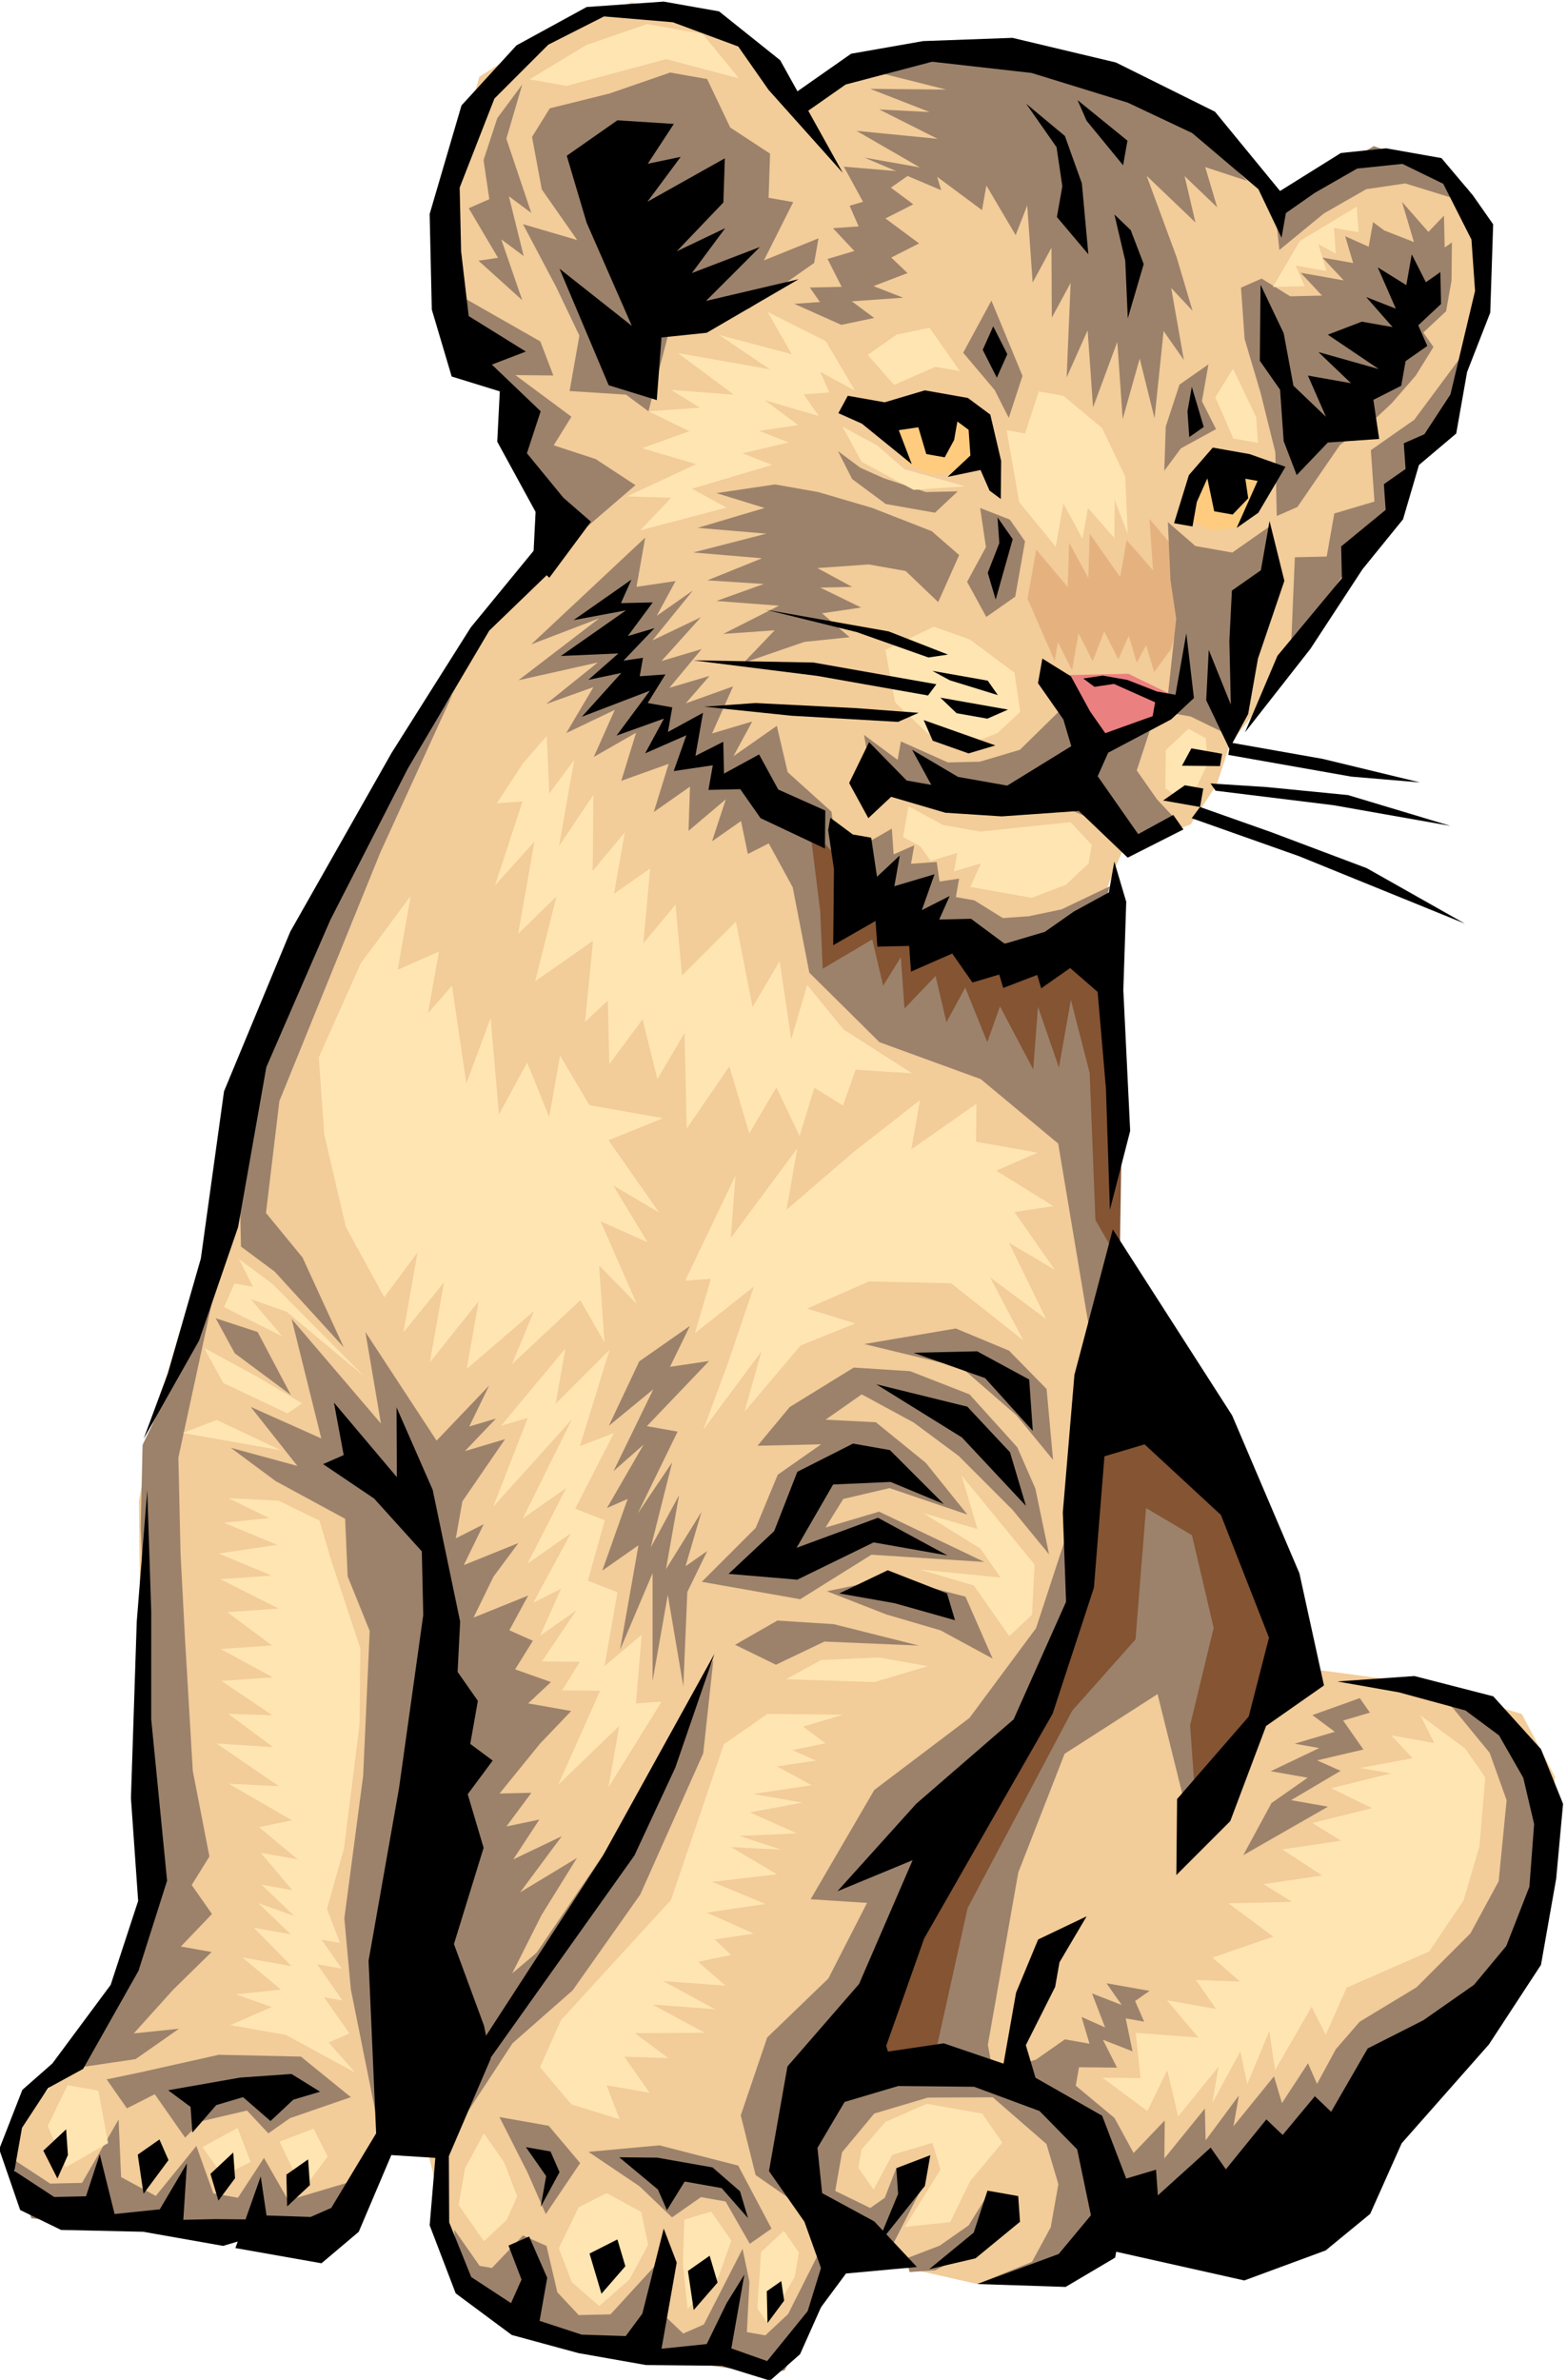 <?xml version="1.0" encoding="UTF-8" standalone="no"?>
<svg
   xmlns:dc="http://purl.org/dc/elements/1.1/"
   xmlns:cc="http://creativecommons.org/ns#"
   xmlns:rdf="http://www.w3.org/1999/02/22-rdf-syntax-ns#"
   xmlns:svg="http://www.w3.org/2000/svg"
   xmlns="http://www.w3.org/2000/svg"
   xmlns:sodipodi="http://sodipodi.sourceforge.net/DTD/sodipodi-0.dtd"
   xmlns:inkscape="http://www.inkscape.org/namespaces/inkscape"
   width="251"
   height="381"
   id="svg2"
   version="1.1"
   inkscape:version="0.91 r13725"
   sodipodi:docname="lion.svg"
   inkscape:export-filename="/Users/zyg/Desktop/Swift/ShapeAnimation-Swift/ShapeAnimation_UITest/Images/lion.png"
   inkscape:export-xdpi="90"
   inkscape:export-ydpi="90">
  <defs
     id="defs288" />
  <sodipodi:namedview
     pagecolor="#ffffff"
     bordercolor="#666666"
     borderopacity="1"
     objecttolerance="10"
     gridtolerance="10"
     guidetolerance="10"
     inkscape:pageopacity="0"
     inkscape:pageshadow="2"
     inkscape:window-width="873"
     inkscape:window-height="707"
     id="namedview286"
     showgrid="false"
     fit-margin-top="0"
     fit-margin-left="0"
     fit-margin-right="0"
     fit-margin-bottom="0"
     inkscape:zoom="1.3262903"
     inkscape:cx="3.4402675"
     inkscape:cy="190.38057"
     inkscape:window-x="237"
     inkscape:window-y="0"
     inkscape:window-maximized="0"
     inkscape:current-layer="svg2"
     units="px" />
  <g
     transform="matrix(0.985,0.174,-0.174,0.985,63.034,-13.484)"
     id="g4">
    <polygon
       points="24,67 16,49 17,35 18,23 30,12 40,7 53,7 62,12 69,18 82,8 99,3 118,5 135,12 149,21 156,13 165,9 177,13 183,28 180,50 164,91 155,107 154,114 151,121 141,127 139,136 155,206 157,251 126,342 133,357 128,376 83,376 75,368 67,350 61,350 53,369 4,369 2,361 5,354 12,342 16,321 4,257 4,244 7,218 9,179 26,127 43,93 32,77 30,70 "
       id="polygon6"
       style="fill:#f2cc99" />
    <polygon
       points="132,93 135,97 136,93 138,97 139,94 141,98 143,94 144,85 142,79 136,74 138,82 133,78 133,84 127,78 128,85 124,80 125,87 119,82 119,90 125,99 125,96 128,100 128,94 131,98 "
       id="polygon8"
       style="fill:#e5b27f" />
    <polygon
       points="143,105 135,110 127,101 132,100 137,99 144,101 "
       id="polygon10"
       style="fill:#eb8080" />
    <polygon
       points="157,248 139,296 126,349 137,356 158,357 183,342 212,332 235,288 235,261 228,252 212,250 188,251 178,229 "
       id="polygon12"
       style="fill:#f2cc99" />
    <g
       id="g14"
       style="fill:#9c826b">
      <polygon
         points="63,325 71,338 81,315 76,321 79,311 83,301 75,308 80,298 73,303 76,296 71,298 74,292 69,293 74,284 78,278 71,278 74,274 68,273 70,268 66,267 68,261 60,266 62,259 65,253 57,258 59,251 55,254 55,248 60,237 54,240 58,234 54,236 56,229 48,241 48,250 57,281 "
         id="polygon16" />
      <polygon
         points="129,367 132,357 135,361 130,376 127,377 94,378 84,376 76,371 74,363 79,368 81,368 85,362 89,363 92,370 96,373 101,372 108,361 110,371 113,373 116,371 120,358 122,363 123,371 126,371 "
         id="polygon18" />
      <polygon
         points="194,325 199,316 201,320 204,313 206,316 208,310 211,305 219,298 226,288 229,279 228,266 224,259 217,253 212,250 219,251 228,258 236,270 235,287 225,304 205,332 177,343 171,352 158,357 166,352 168,346 168,339 165,333 155,327 155,323 161,320 165,316 169,316 167,312 171,313 168,308 173,309 170,306 177,306 175,308 177,311 174,311 176,316 171,315 174,319 168,320 168,323 175,327 179,332 183,326 184,332 189,323 190,328 194,320 "
         id="polygon20" />
      <polygon
         points="153,291 157,271 170,259 178,277 193,250 174,216 151,205 151,238 149,252 141,268 128,282 121,301 130,300 126,313 118,324 116,337 120,346 133,352 133,340 137,333 145,329 156,327 153,319 "
         id="polygon22" />
      <polygon
         points="152,191 141,140 121,148 100,136 78,127 90,142 95,155 108,164 125,167 139,175 150,206 "
         id="polygon24" />
      <polygon
         points="42,74 40,79 47,80 54,83 45,94 34,81 32,73 24,66 21,58 35,63 38,68 32,69 "
         id="polygon26" />
      <polygon
         points="67,52 76,43 76,39 68,44 71,34 67,34 66,27 59,24 54,17 48,17 39,22 30,26 28,31 31,39 38,46 29,45 36,54 41,61 41,70 50,69 54,71 55,58 "
         id="polygon28" />
      <polygon
         points="157,77 155,72 150,77 144,77 139,74 141,83 143,89 144,104 148,104 155,106 154,86 "
         id="polygon30" />
      <polygon
         points="105,44 102,53 108,58 111,62 112,55 "
         id="polygon32" />
      <polygon
         points="136,59 137,52 141,48 141,54 144,58 139,62 137,66 "
         id="polygon34" />
      <polygon
         points="113,137 116,136 116,139 119,139 124,141 128,140 133,138 140,133 139,140 126,146 104,144 98,135 104,130 105,134 108,132 108,135 112,134 "
         id="polygon36" />
      <polygon
         points="127,107 135,111 142,107 141,114 145,118 149,121 145,125 140,124 127,121 113,125 100,124 97,116 103,119 103,116 111,118 116,117 122,114 "
         id="polygon38" />
      <polygon
         points="163,21 165,22 170,23 167,17 172,21 174,18 175,23 176,22 177,28 177,33 174,37 176,39 174,44 171,49 168,53 164,57 159,68 156,70 154,60 150,51 146,43 144,35 147,33 152,35 157,34 153,31 160,31 156,28 161,28 159,24 163,25 "
         id="polygon40" />
      <polygon
         points="85,72 89,74 93,75 100,76 105,75 102,79 94,79 88,76 "
         id="polygon42" />
      <polygon
         points="90,271 90,257 95,271 93,256 95,249 92,252 93,243 89,253 89,241 86,250 87,236 83,245 87,231 82,231 90,219 84,221 86,214 79,221 76,232 82,225 78,239 82,234 78,245 81,243 79,255 84,250 84,267 87,254 "
         id="polygon44" />
    </g>
    <g
       id="g46"
       style="fill:#ffcc7f">
      <polygon
         points="105,63 100,62 93,68 96,72 100,73 106,72 108,66 "
         id="polygon48" />
      <polygon
         points="154,64 149,62 144,64 142,68 142,73 146,74 150,73 "
         id="polygon50" />
    </g>
    <g
       id="g52"
       style="fill:#9c826b">
      <polygon
         points="57,91 42,111 52,105 41,117 53,112 46,120 53,116 50,124 57,119 55,127 61,122 60,130 67,126 66,134 71,129 72,136 77,130 76,137 80,133 82,138 86,135 96,135 94,129 86,124 83,117 77,123 79,117 73,120 75,112 68,116 71,111 65,114 69,107 63,110 68,102 61,107 66,98 61,103 63,97 57,99 "
         id="polygon54" />
      <polygon
         points="72,104 80,102 76,108 85,103 92,101 87,98 93,96 86,94 91,93 85,91 93,89 99,89 105,93 107,85 102,82 92,80 83,79 76,79 67,82 75,83 65,88 76,87 65,92 76,91 68,96 77,95 70,99 80,98 "
         id="polygon56" />
      <polygon
         points="117,81 114,78 109,77 111,83 109,89 113,94 117,90 "
         id="polygon58" />
      <polygon
         points="130,128 124,129 122,128 127,126 134,127 136,129 134,130 "
         id="polygon60" />
      <polygon
         points="88,40 92,37 86,34 90,31 86,29 89,26 78,27 82,32 80,33 82,36 78,37 82,40 78,42 81,46 76,47 78,49 74,50 82,52 87,50 83,48 91,46 86,45 91,42 "
         id="polygon62" />
      <polygon
         points="82,17 92,20 79,21 90,25 81,25 94,28 93,26 101,30 101,26 107,33 108,28 111,40 113,34 115,45 117,39 119,54 121,46 124,58 126,47 129,59 130,49 134,58 133,44 137,48 133,37 137,40 133,32 126,20 135,26 132,19 138,23 135,17 142,18 132,11 116,6 94,6 78,11 92,12 80,14 90,16 "
         id="polygon64" />
      <polygon
         points="121,245 111,254 95,254 102,244 104,235 110,229 100,231 104,224 113,216 122,215 132,217 141,224 145,230 149,240 142,234 132,227 124,223 115,220 110,225 118,224 127,229 135,236 122,234 115,237 113,242 121,238 139,243 "
         id="polygon66" />
      <polygon
         points="134,255 125,254 115,252 125,248 137,249 143,258 "
         id="polygon68" />
      <polygon
         points="137,209 128,207 114,212 130,213 140,219 147,225 144,214 "
         id="polygon70" />
      <polygon
         points="116,260 109,265 102,263 108,258 117,257 131,258 "
         id="polygon72" />
      <polygon
         points="40,238 23,224 31,242 19,239 28,247 17,246 25,250 37,254 39,263 44,271 47,294 48,317 51,328 60,351 60,323 53,262 47,246 51,241 35,224 "
         id="polygon74" />
      <polygon
         points="47,363 53,360 59,357 54,369 7,373 2,364 9,367 14,366 18,355 20,364 26,366 31,357 35,364 39,364 42,357 "
         id="polygon76" />
      <polygon
         points="7,349 19,345 25,339 18,341 23,333 28,326 23,326 27,320 23,316 25,311 20,298 15,277 12,264 9,249 10,223 3,248 5,261 15,307 17,326 11,343 "
         id="polygon78" />
      <polygon
         points="11,226 15,231 25,236 18,227 "
         id="polygon80" />
      <polygon
         points="31,121 24,137 14,170 8,189 13,214 19,217 32,227 23,214 16,208 15,190 24,148 "
         id="polygon82" />
      <polygon
         points="188,282 200,272 194,272 201,266 197,265 204,262 200,258 204,256 202,254 195,258 199,260 193,263 197,263 190,268 196,268 191,273 "
         id="polygon84" />
    </g>
    <g
       id="g86"
       style="fill:#845433">
      <polygon
         points="187,262 179,275 176,263 177,247 171,233 163,230 165,251 157,264 146,298 145,321 133,326 143,285 154,260 153,240 151,213 165,212 179,225 189,246 "
         id="polygon88" />
      <polygon
         points="147,186 152,192 148,167 141,143 124,145 105,143 91,132 95,145 97,154 104,148 107,155 109,150 111,158 115,152 118,159 120,153 125,161 126,155 133,164 132,154 137,163 137,152 142,163 "
         id="polygon90" />
    </g>
    <g
       id="g92"
       style="fill:#9c826b">
      <polygon
         points="23,52 26,51 20,44 23,42 21,36 22,29 25,23 24,32 30,43 26,41 30,50 26,48 31,57 "
         id="polygon94" />
      <polygon
         points="147,21 149,28 155,21 161,16 167,14 175,15 173,11 161,9 "
         id="polygon96" />
      <polygon
         points="181,39 175,51 169,57 171,65 165,68 165,75 160,76 162,91 171,71 180,51 "
         id="polygon98" />
      <polygon
         points="143,355 133,350 132,346 139,348 141,346 142,341 147,342 "
         id="polygon100" />
      <polygon
         points="151,356 147,357 146,355 151,352 155,348 157,343 160,349 "
         id="polygon102" />
      <polygon
         points="99,266 100,281 94,305 86,322 78,332 72,346 73,331 91,291 "
         id="polygon104" />
      <polygon
         points="45,350 42,353 38,350 31,353 29,356 23,350 19,353 15,349 20,347 32,342 45,340 54,345 "
         id="polygon106" />
      <polygon
         points="78,344 86,344 92,349 88,358 84,352 "
         id="polygon108" />
      <polygon
         points="121,357 116,351 112,351 108,355 102,351 93,347 104,344 117,345 124,354 "
         id="polygon110" />
    </g>
    <g
       id="g112"
       style="fill:#000000">
      <polygon
         points="116,23 112,16 105,12 111,18 113,24 113,29 119,34 "
         id="polygon114" />
      <polygon
         points="122,27 125,34 127,43 128,34 125,29 "
         id="polygon116" />
      <polygon
         points="115,13 122,19 122,15 113,10 "
         id="polygon118" />
    </g>
    <g
       id="g120"
       style="fill:#ffe5b2">
      <polygon
         points="95,206 93,219 91,230 98,216 97,226 104,214 112,209 104,208 113,202 126,200 139,207 132,198 142,203 134,192 142,195 134,187 140,185 130,181 136,177 126,177 125,171 116,180 116,172 107,182 98,193 98,183 90,199 89,189 84,207 88,206 87,215 "
         id="polygon122" />
      <polygon
         points="71,243 67,256 73,250 69,262 73,259 71,267 76,262 72,271 78,270 76,275 82,274 78,290 86,279 86,289 92,274 88,275 87,264 82,270 82,258 77,257 78,247 73,246 77,233 72,236 74,220 67,230 67,221 59,235 63,233 60,248 70,232 65,249 "
         id="polygon124" />
      <polygon
         points="133,230 147,242 148,250 145,254 138,247 129,246 142,245 138,241 128,237 137,238 "
         id="polygon126" />
      <polygon
         points="133,261 125,261 116,263 111,267 125,265 "
         id="polygon128" />
      <polygon
         points="121,271 109,273 103,279 99,305 92,316 85,327 83,335 89,340 97,341 94,336 101,336 96,331 103,330 97,327 108,325 99,322 109,321 100,318 110,317 105,314 110,312 107,310 113,308 105,306 114,303 105,301 115,298 107,295 115,294 108,293 117,291 109,289 117,286 109,286 118,283 112,281 118,279 114,278 119,276 115,274 "
         id="polygon130" />
      <polygon
         points="83,356 82,360 79,364 74,359 74,353 76,347 80,351 "
         id="polygon132" />
      <polygon
         points="91,363 93,356 97,353 103,355 105,360 103,366 99,371 94,368 "
         id="polygon134" />
      <polygon
         points="113,369 111,362 110,355 114,353 118,357 117,363 "
         id="polygon136" />
      <polygon
         points="129,361 129,357 126,354 123,358 124,367 126,369 "
         id="polygon138" />
      <polygon
         points="37,218 41,210 41,223 46,214 46,227 52,216 52,227 61,216 59,225 68,213 73,219 70,207 77,212 69,200 77,202 70,194 78,197 68,187 76,182 64,182 58,175 58,185 53,177 50,186 46,171 44,182 39,167 36,172 36,162 30,166 30,154 24,166 20,182 23,194 29,208 "
         id="polygon140" />
      <polygon
         points="49,134 47,125 44,130 41,137 45,136 43,150 48,142 48,157 53,150 52,164 60,156 61,169 64,165 66,175 70,167 74,176 77,168 80,183 85,172 90,182 93,174 98,181 99,173 104,175 105,169 114,168 102,163 95,157 94,166 90,154 87,162 82,149 75,159 72,148 68,155 67,143 62,148 62,138 58,145 56,133 52,142 52,128 "
         id="polygon142" />
      <polygon
         points="16,222 22,227 12,224 13,220 16,220 13,216 19,219 36,231 22,223 "
         id="polygon144" />
      <polygon
         points="10,231 14,236 25,239 27,237 19,234 "
         id="polygon146" />
      <polygon
         points="9,245 14,242 25,245 13,245 "
         id="polygon148" />
      <polygon
         points="52,335 47,330 50,330 45,325 49,325 45,321 48,321 45,316 46,306 45,286 43,274 36,261 33,255 26,253 18,254 25,256 18,258 27,260 18,263 27,265 19,267 29,270 21,272 29,276 21,278 30,281 22,283 31,287 24,288 32,292 23,293 34,298 26,299 37,303 32,305 39,309 33,309 39,314 34,314 40,318 34,317 40,321 34,321 41,326 33,326 40,330 33,332 39,333 33,337 42,337 54,341 49,337 "
         id="polygon150" />
      <polygon
         points="7,358 9,351 14,351 17,359 11,364 "
         id="polygon152" />
      <polygon
         points="44,354 49,351 52,355 49,361 "
         id="polygon154" />
      <polygon
         points="32,357 37,353 40,358 36,361 "
         id="polygon156" />
      <polygon
         points="145,330 154,330 158,334 154,341 152,348 145,350 149,340 147,336 141,339 139,345 136,342 136,339 139,334 "
         id="polygon158" />
      <polygon
         points="204,265 212,262 208,259 215,259 212,255 220,259 224,263 225,274 224,283 220,292 208,300 206,308 203,304 199,315 197,309 195,318 193,313 190,322 190,316 185,325 182,318 180,325 172,321 178,320 176,313 186,312 180,307 188,307 184,303 191,302 186,299 195,294 187,290 197,288 192,286 201,283 194,280 203,277 198,275 207,271 200,269 209,265 "
         id="polygon160" />
      <polygon
         points="109,132 111,134 115,132 115,135 119,133 118,137 123,137 128,137 133,134 136,130 136,127 132,124 118,128 112,128 106,126 106,126 106,126 106,126 106,131 "
         id="polygon162" />
      <polygon
         points="111,98 119,102 121,108 118,112 113,115 107,114 101,110 98,102 105,97 "
         id="polygon164" />
      <polygon
         points="152,111 151,107 148,106 145,110 146,116 150,118 "
         id="polygon166" />
      <polygon
         points="54,77 63,78 53,85 60,84 56,90 69,84 63,82 75,76 70,75 77,72 72,71 78,69 72,66 81,67 78,64 82,63 80,60 86,62 80,55 70,52 75,58 63,57 72,61 57,61 67,66 57,67 62,69 54,71 61,73 "
         id="polygon168" />
      <polygon
         points="98,56 92,60 87,56 91,52 96,50 102,56 "
         id="polygon170" />
      <polygon
         points="96,73 91,70 85,68 89,73 98,76 106,74 "
         id="polygon172" />
      <polygon
         points="126,61 119,57 115,57 114,64 111,64 115,75 122,81 122,74 126,79 126,74 131,78 130,72 133,77 131,68 "
         id="polygon174" />
      <polygon
         points="145,48 143,53 147,59 151,59 150,55 "
         id="polygon176" />
      <polygon
         points="47,15 32,22 26,22 34,15 43,10 52,10 59,16 "
         id="polygon178" />
      <polygon
         points="160,19 152,26 149,34 154,33 152,30 157,30 155,26 158,27 157,23 161,23 "
         id="polygon180" />
    </g>
    <g
       id="g182"
       style="fill:#000000">
      <polygon
         points="123,99 128,101 132,106 135,109 142,105 142,101 145,101 145,91 148,101 145,105 136,112 135,116 143,124 148,120 150,122 142,128 133,122 121,125 112,126 103,125 100,129 96,124 98,117 105,122 109,122 105,117 113,120 121,120 130,112 128,108 123,103 "
         id="polygon184" />
      <polygon
         points="146,118 152,118 152,115 149,115 "
         id="polygon186" />
      <polygon
         points="148,112 154,111 154,109 149,109 "
         id="polygon188" />
      <polygon
         points="106,112 108,115 114,116 118,114 "
         id="polygon190" />
      <polygon
         points="108,108 111,110 116,110 119,108 "
         id="polygon192" />
      <polygon
         points="106,104 109,105 117,106 115,104 "
         id="polygon194" />
      <polygon
         points="52,30 47,32 50,25 41,26 34,33 39,43 49,58 36,51 47,68 55,69 54,59 61,57 74,46 60,52 67,42 57,48 61,40 54,45 60,36 59,29 48,38 "
         id="polygon196" />
      <polygon
         points="169,37 164,33 169,34 165,28 170,30 170,25 173,29 175,27 176,32 173,36 175,39 172,42 172,46 168,49 170,55 162,57 158,63 155,58 153,50 149,46 147,34 152,41 155,49 161,53 157,47 164,47 158,43 168,44 159,40 164,37 "
         id="polygon198" />
      <polygon
         points="154,101 152,91 151,83 155,79 155,71 159,80 157,93 157,102 155,108 150,101 149,93 "
         id="polygon200" />
      <polygon
         points="112,78 115,81 114,91 112,87 113,82 "
         id="polygon202" />
      <polygon
         points="33,65 28,68 37,74 36,81 43,87 48,90 43,100 40,98 39,90 31,80 30,72 22,71 17,61 14,46 16,28 23,17 33,9 45,6 54,6 65,12 78,28 64,17 58,11 47,9 36,10 28,16 21,26 18,41 20,51 23,61 "
         id="polygon204" />
      <polygon
         points="121,9 105,7 89,8 76,14 70,20 67,18 76,9 87,5 101,2 118,3 135,8 149,20 149,26 144,19 132,12 "
         id="polygon206" />
      <polygon
         points="47,112 56,110 52,115 57,113 52,121 62,115 58,123 65,119 63,125 69,121 68,127 74,125 74,129 79,128 83,132 94,135 93,129 85,127 81,122 76,126 75,121 71,124 71,117 66,121 66,117 62,117 64,112 60,113 60,110 57,111 61,105 57,107 60,101 55,102 56,98 48,106 56,103 "
         id="polygon208" />
      <polygon
         points="112,136 111,142 115,139 114,143 119,142 125,145 131,142 135,138 140,134 140,129 143,135 145,149 150,171 149,184 145,165 141,150 136,147 132,151 131,149 126,152 125,150 121,152 117,148 111,152 110,148 105,149 104,145 98,150 96,138 94,132 94,130 98,132 101,132 103,138 106,134 106,139 "
         id="polygon210" />
      <polygon
         points="12,185 18,160 26,134 35,110 43,99 41,94 32,110 23,132 12,163 6,190 7,217 5,236 3,247 9,230 12,211 "
         id="polygon212" />
      <polygon
         points="51,365 44,366 42,360 40,372 54,372 59,366 62,353 71,352 75,335 73,330 66,318 68,302 64,294 67,288 63,286 63,279 59,275 58,267 56,262 50,247 42,235 44,246 32,236 35,244 32,246 41,250 50,257 52,267 53,295 53,323 59,350 54,363 "
         id="polygon214" />
      <polygon
         points="152,326 134,329 134,324 146,320 159,322 173,327 179,337 179,349 172,355 158,357 170,350 174,343 170,333 163,328 "
         id="polygon216" />
      <polygon
         points="209,320 213,309 221,303 228,296 232,289 234,279 233,269 230,262 225,256 219,253 208,252 198,252 210,249 223,250 232,257 237,265 238,277 238,291 232,305 221,323 218,335 212,342 200,349 178,348 173,339 183,334 184,338 191,329 194,332 199,323 202,325 206,318 "
         id="polygon218" />
      <polygon
         points="165,296 158,301 156,310 156,323 162,324 159,318 162,308 162,304 "
         id="polygon220" />
      <polygon
         points="105,244 107,234 115,228 121,228 131,235 122,233 113,235 109,246 121,239 133,243 121,243 110,251 99,252 "
         id="polygon222" />
      <polygon
         points="117,252 124,247 134,249 136,253 126,252 "
         id="polygon224" />
      <polygon
         points="117,218 132,224 144,233 140,225 132,219 117,218 117,218 117,218 "
         id="polygon226" />
      <polygon
         points="122,212 134,214 143,221 141,213 132,210 "
         id="polygon228" />
      <polygon
         points="132,373 135,361 133,358 132,366 127,375 121,374 121,362 119,367 117,374 110,376 110,362 107,357 106,371 104,375 97,376 90,375 90,368 86,362 83,364 86,369 85,373 78,370 73,362 71,351 69,352 70,363 76,373 86,378 97,379 108,379 120,377 128,378 "
         id="polygon230" />
      <polygon
         points="100,360 96,363 99,369 102,364 "
         id="polygon232" />
      <polygon
         points="115,360 112,363 114,369 117,364 "
         id="polygon234" />
      <polygon
         points="127,362 125,364 126,369 128,365 "
         id="polygon236" />
      <polygon
         points="25,372 38,372 44,369 42,367 36,368 31,369 30,360 27,368 20,370 16,361 15,368 10,369 3,366 3,359 6,352 11,348 17,331 19,316 12,291 9,274 5,255 7,276 11,304 15,320 13,334 6,348 2,353 0,363 5,372 12,374 "
         id="polygon238" />
      <polygon
         points="10,358 7,362 10,366 11,362 "
         id="polygon240" />
      <polygon
         points="25,357 22,360 24,366 27,360 "
         id="polygon242" />
      <polygon
         points="37,357 34,361 36,365 38,361 "
         id="polygon244" />
      <polygon
         points="49,356 46,359 47,364 50,360 "
         id="polygon246" />
      <polygon
         points="130,101 132,102 135,101 139,102 143,103 142,101 137,100 133,100 "
         id="polygon248" />
      <polygon
         points="106,48 105,52 108,56 109,52 "
         id="polygon250" />
      <polygon
         points="139,52 139,56 140,60 142,58 141,56 "
         id="polygon252" />
      <polygon
         points="25,349 29,351 30,355 33,350 37,348 42,351 45,347 49,345 44,343 36,345 "
         id="polygon254" />
      <polygon
         points="115,349 120,353 118,349 113,346 104,346 98,347 105,351 107,354 109,349 "
         id="polygon256" />
      <polygon
         points="83,348 87,352 87,357 89,351 87,348 "
         id="polygon258" />
      <polygon
         points="175,109 155,109 155,107 163,107 170,107 186,108 "
         id="polygon260" />
      <polygon
         points="173,114 154,115 153,114 162,113 175,112 192,114 "
         id="polygon262" />
      <polygon
         points="169,123 151,120 152,118 164,120 180,123 197,129 "
         id="polygon264" />
      <polygon
         points="68,109 87,106 107,106 106,108 88,108 "
         id="polygon266" />
      <polygon
         points="85,115 102,113 105,111 95,112 79,114 71,116 "
         id="polygon268" />
      <polygon
         points="93,100 105,102 108,101 98,99 87,99 78,99 "
         id="polygon270" />
      <polygon
         points="88,67 84,66 85,63 91,63 97,60 104,60 108,62 111,69 112,75 110,74 108,71 103,73 106,69 105,65 103,64 103,67 102,70 99,70 97,66 94,67 97,72 "
         id="polygon272" />
      <polygon
         points="149,71 146,71 144,66 143,70 143,74 140,74 141,66 144,61 150,61 156,62 153,70 150,73 152,65 150,65 151,68 "
         id="polygon274" />
      <polygon
         points="177,58 176,67 171,76 165,90 157,105 160,92 164,85 168,78 167,73 173,66 172,62 175,59 174,55 177,53 180,46 181,29 179,21 173,13 166,11 159,13 153,18 148,23 146,20 156,11 163,9 172,9 178,14 182,18 184,32 182,42 182,52 "
         id="polygon276" />
      <polygon
         points="153,247 148,267 135,283 125,299 136,292 131,313 122,328 122,345 129,352 133,359 133,367 137,359 148,356 140,350 131,347 129,340 132,332 140,328 137,322 140,304 154,265 157,244 155,223 161,220 175,229 186,247 185,260 176,275 178,287 185,277 188,261 196,253 189,236 174,213 150,187 148,211 150,233 "
         id="polygon278" />
      <polygon
         points="147,338 142,341 143,345 141,354 147,343 "
         id="polygon280" />
      <polygon
         points="163,346 162,342 157,342 156,349 150,356 157,353 "
         id="polygon282" />
      <polygon
         points="73,333 87,300 99,265 96,284 92,299 73,339 "
         id="polygon284" />
    </g>
  </g>
</svg>

